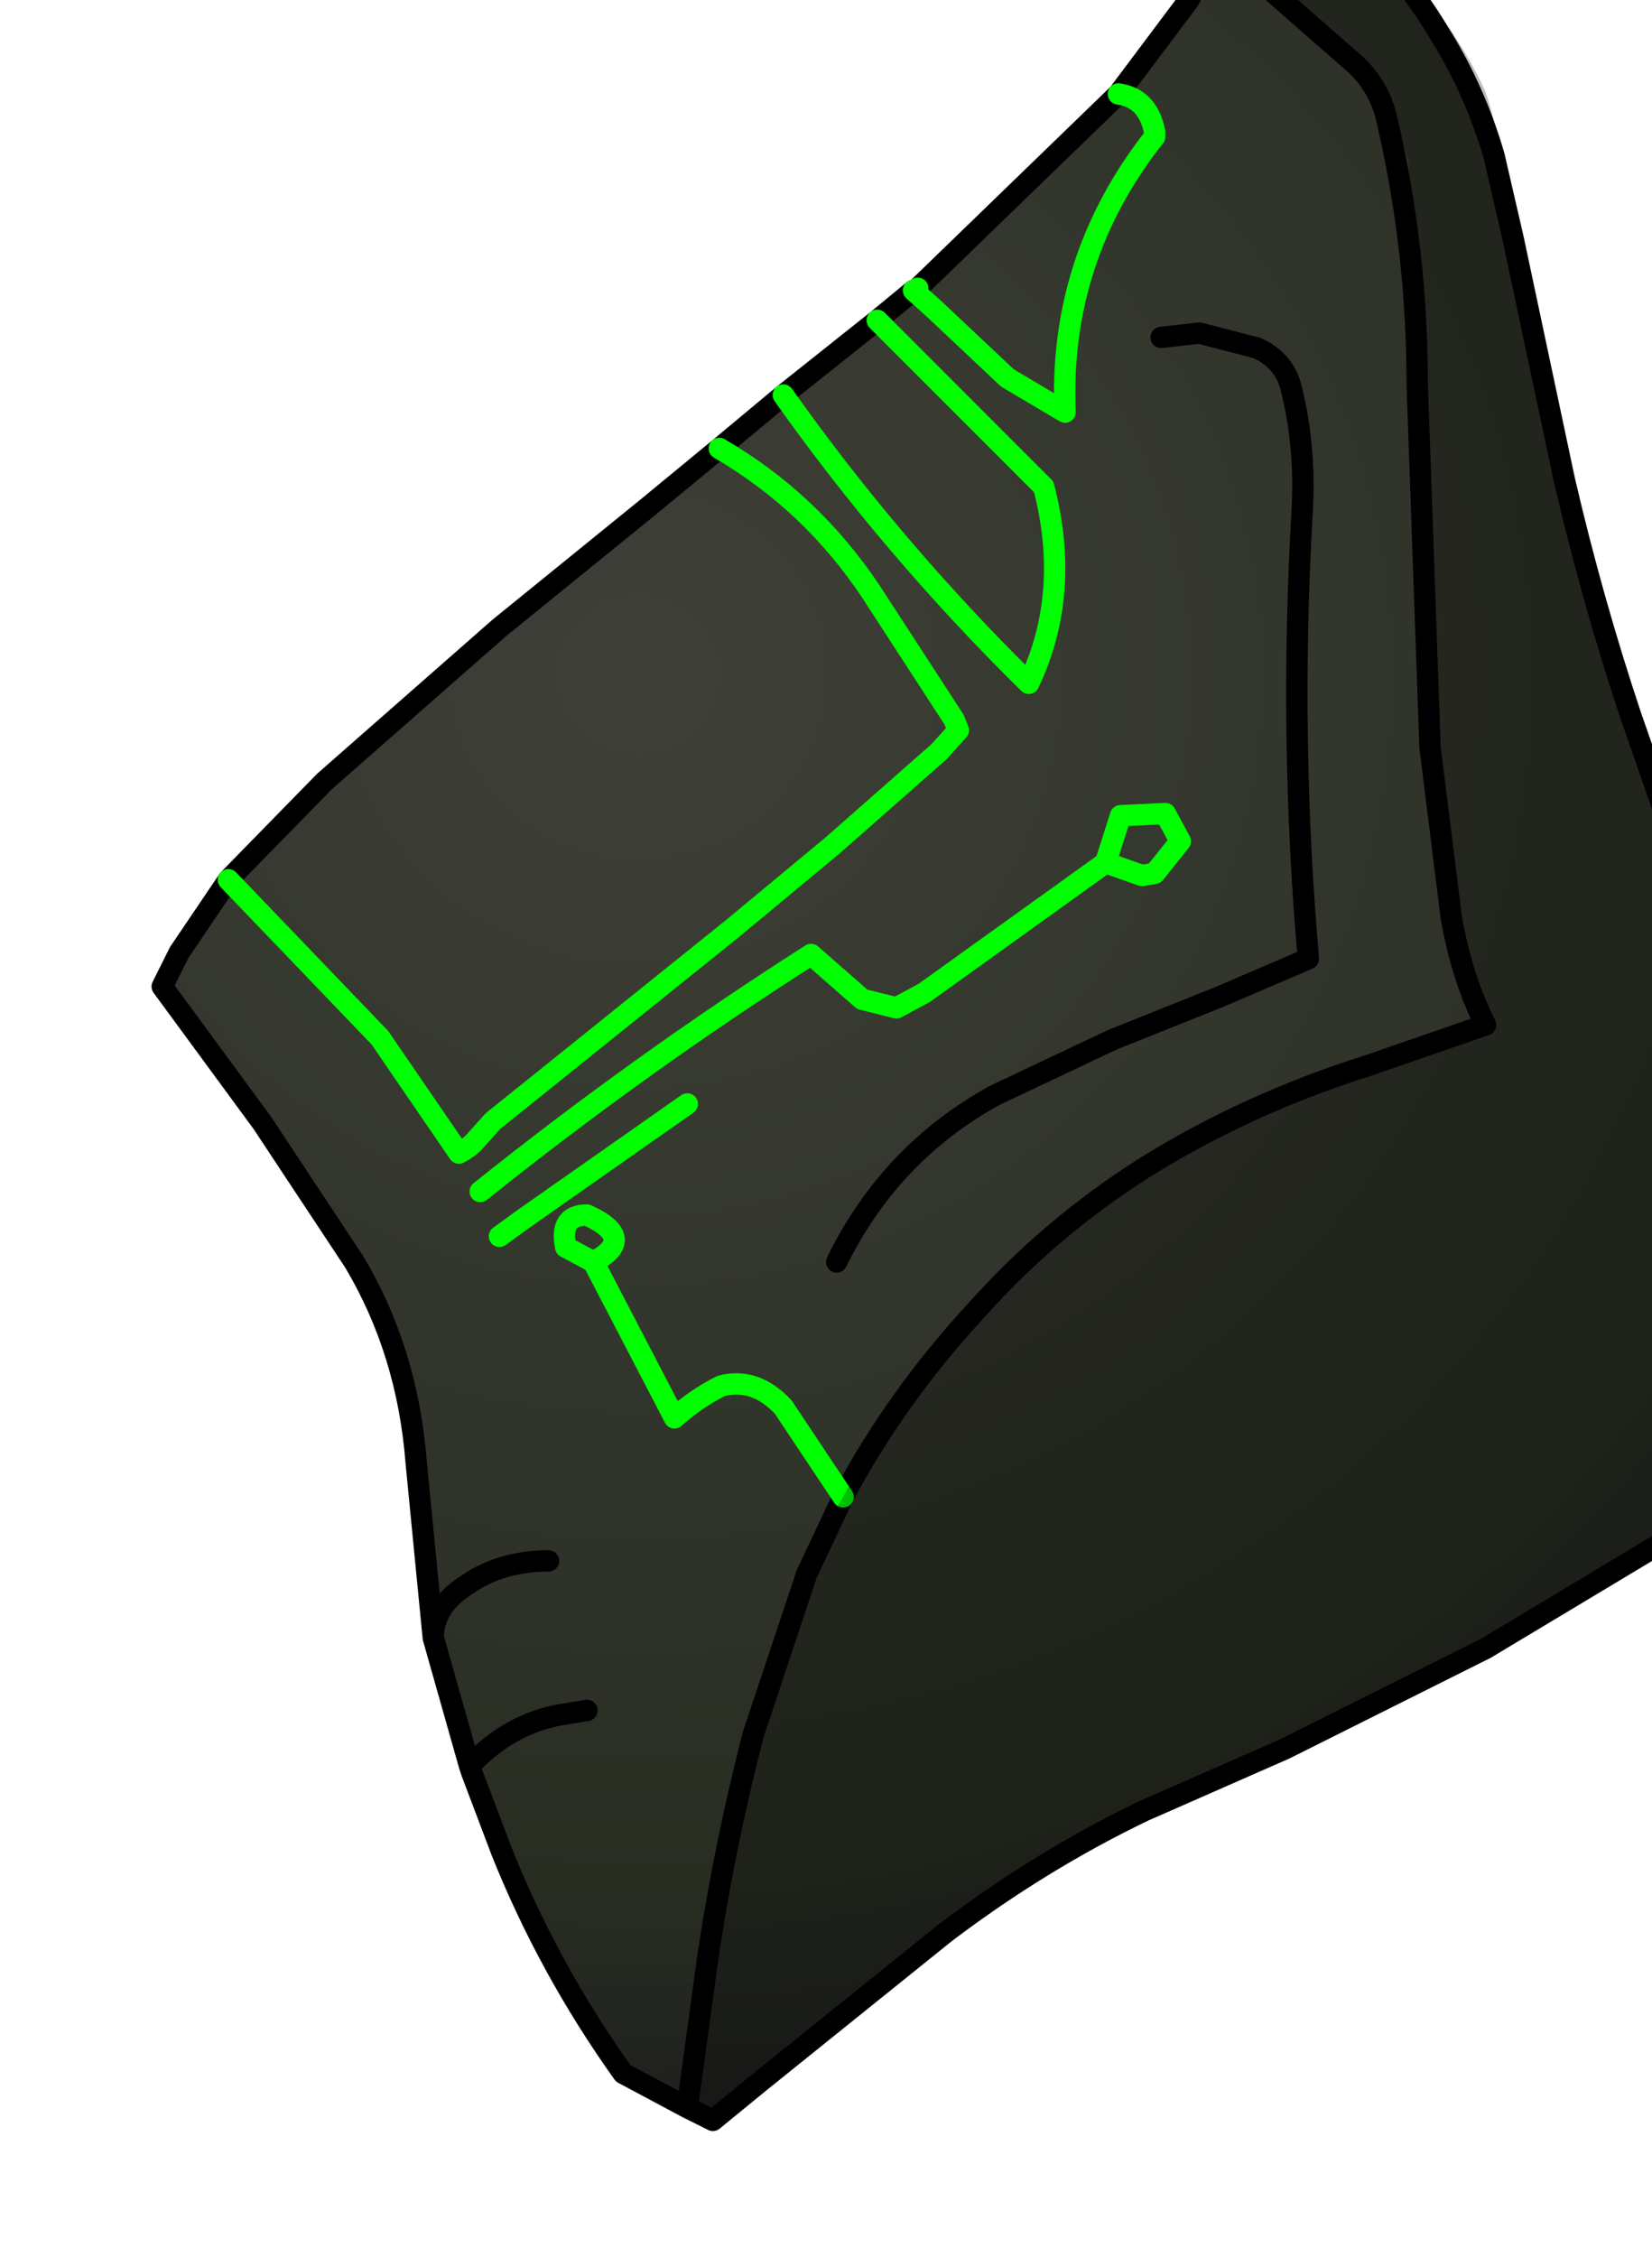 <?xml version="1.0" encoding="UTF-8" standalone="no"?>
<svg xmlns:xlink="http://www.w3.org/1999/xlink" height="52.85px" width="38.7px" xmlns="http://www.w3.org/2000/svg">
  <g transform="matrix(1.0, 0.0, 0.0, 1.0, 0.0, 0.0)">
    <path d="M21.5 6.75 L26.2 2.2 27.85 0.0 28.45 -1.05 28.95 -3.2 Q32.0 -2.1 33.7 0.75 34.55 2.1 35.0 3.65 L35.45 5.6 36.65 11.25 Q37.3 14.05 38.2 16.75 L40.5 23.35 41.2 25.6 42.15 30.05 42.25 33.15 41.95 33.75 39.3 35.9 34.8 38.6 30.1 40.95 26.8 42.4 Q24.4 43.55 22.15 45.25 L17.8 48.75 16.7 49.65 16.1 49.35 14.6 48.55 Q12.85 46.1 11.75 43.35 L11.05 41.5 11.0 41.35 10.15 38.35 9.75 34.25 Q9.55 31.65 8.3 29.55 L6.15 26.3 3.8 23.1 4.2 22.3 5.35 20.6 7.6 18.3 11.7 14.7 15.15 11.9 16.85 10.5 18.35 9.25 20.55 7.5 21.4 6.8 21.5 6.75 M28.45 -1.05 L29.8 -0.2 31.8 1.55 Q32.35 2.1 32.5 2.85 33.2 5.85 33.2 9.0 L33.5 17.5 34.0 21.5 Q34.25 22.9 34.8 24.0 L32.05 24.95 Q29.2 25.85 26.8 27.35 24.6 28.75 22.9 30.65 21.0 32.7 19.75 35.05 21.0 32.7 22.9 30.65 24.6 28.75 26.8 27.35 29.2 25.85 32.05 24.95 L34.8 24.0 Q34.25 22.9 34.0 21.5 L33.5 17.5 33.2 9.0 Q33.2 5.85 32.5 2.85 32.35 2.1 31.8 1.55 L29.8 -0.2 28.45 -1.05 M18.35 9.25 Q20.9 12.85 24.1 16.0 25.1 13.9 24.45 11.4 L20.55 7.5 24.45 11.4 Q25.1 13.9 24.1 16.0 20.9 12.85 18.35 9.25 M21.4 6.8 L21.9 7.25 23.6 8.85 24.95 9.65 Q24.8 6.05 27.05 3.2 L27.05 3.1 Q26.9 2.3 26.2 2.2 26.9 2.3 27.05 3.1 L27.05 3.2 Q24.8 6.05 24.95 9.65 L23.6 8.85 21.9 7.25 21.4 6.8 M27.2 7.9 L28.1 7.8 29.45 8.15 Q30.1 8.45 30.25 9.1 30.6 10.5 30.5 12.05 30.2 17.3 30.65 22.45 L28.55 23.35 26.05 24.35 23.3 25.65 Q20.85 27.0 19.6 29.55 20.85 27.0 23.3 25.65 L26.05 24.35 28.55 23.35 30.65 22.45 Q30.2 17.3 30.5 12.05 30.6 10.5 30.25 9.1 30.1 8.45 29.45 8.15 L28.1 7.8 27.2 7.9 M13.95 28.55 Q14.85 29.05 13.9 29.55 L13.25 29.2 Q13.1 28.45 13.75 28.45 L13.95 28.55 13.75 28.45 Q13.1 28.45 13.25 29.2 L13.9 29.55 Q14.85 29.05 13.95 28.55 M11.7 28.95 L12.25 28.55 16.1 25.85 12.25 28.55 11.7 28.95 M11.25 27.9 Q15.0 24.9 19.0 22.35 L20.2 23.4 21.0 23.6 21.65 23.25 25.9 20.2 26.75 20.5 27.05 20.45 27.65 19.7 27.3 19.05 26.25 19.1 25.9 20.2 26.25 19.1 27.3 19.05 27.65 19.7 27.05 20.45 26.75 20.5 25.9 20.2 21.65 23.25 21.0 23.6 20.2 23.4 19.0 22.35 Q15.0 24.9 11.25 27.9 M5.35 20.6 L8.9 24.3 10.75 27.0 Q10.95 26.9 11.1 26.75 L11.55 26.25 17.15 21.75 19.5 19.8 22.0 17.6 22.45 17.1 22.35 16.85 20.4 13.85 Q19.0 11.75 16.85 10.5 19.0 11.75 20.4 13.85 L22.35 16.85 22.45 17.1 22.0 17.6 19.5 19.8 17.15 21.75 11.55 26.25 11.1 26.75 Q10.95 26.9 10.75 27.0 L8.9 24.3 5.35 20.6 M12.85 36.55 Q11.75 36.55 10.95 37.1 10.15 37.6 10.15 38.35 10.15 37.6 10.95 37.1 11.75 36.55 12.85 36.55 M13.9 29.55 L15.8 33.2 Q16.3 32.75 16.9 32.45 17.7 32.25 18.35 32.95 L19.75 35.05 18.35 32.95 Q17.7 32.25 16.9 32.45 16.3 32.75 15.8 33.2 L13.9 29.55 M13.75 40.05 L13.15 40.15 Q11.95 40.35 11.0 41.35 11.95 40.35 13.15 40.15 L13.75 40.05 M19.75 35.05 L18.9 36.85 17.65 40.6 Q17.0 43.1 16.6 45.7 L16.1 49.35 16.6 45.7 Q17.0 43.1 17.65 40.6 L18.9 36.85 19.75 35.05" fill="url(#gradient0)" fill-rule="evenodd" stroke="none"/>
    <path d="M21.5 6.75 L26.2 2.2 27.85 0.0 28.45 -1.05 28.95 -3.2 Q32.0 -2.1 33.7 0.75 34.55 2.1 35.0 3.65 L35.45 5.6 36.65 11.25 Q37.3 14.05 38.2 16.75 L40.5 23.35 41.2 25.6 42.15 30.05 42.25 33.15 41.95 33.75 39.3 35.9 34.8 38.6 30.1 40.95 26.8 42.4 Q24.4 43.55 22.15 45.25 L17.8 48.75 16.7 49.65 16.1 49.35 14.6 48.55 Q12.85 46.1 11.75 43.35 L11.05 41.5 11.0 41.35 10.15 38.35 9.75 34.25 Q9.55 31.65 8.3 29.55 L6.15 26.3 3.8 23.1 4.2 22.3 5.35 20.6 7.6 18.3 11.7 14.7 15.15 11.9 16.85 10.5 18.35 9.25 20.55 7.5 21.4 6.8 M19.75 35.05 Q21.0 32.7 22.9 30.65 24.6 28.75 26.8 27.35 29.2 25.85 32.05 24.95 L34.8 24.0 Q34.25 22.9 34.0 21.5 L33.5 17.5 33.2 9.0 Q33.2 5.85 32.5 2.85 32.35 2.1 31.8 1.55 L29.8 -0.2 28.45 -1.05 M19.6 29.55 Q20.85 27.0 23.3 25.65 L26.05 24.35 28.55 23.35 30.65 22.45 Q30.2 17.3 30.5 12.05 30.6 10.5 30.25 9.1 30.1 8.45 29.45 8.15 L28.1 7.8 27.2 7.9 M10.15 38.35 Q10.15 37.6 10.95 37.1 11.75 36.55 12.85 36.55 M16.1 49.35 L16.6 45.7 Q17.0 43.1 17.65 40.6 L18.9 36.85 19.75 35.05 M11.0 41.35 Q11.95 40.35 13.15 40.15 L13.75 40.05" fill="none" stroke="#000000" stroke-linecap="round" stroke-linejoin="round" stroke-width="0.5"/>
    <path d="M21.4 6.8 L21.5 6.75 M26.2 2.2 Q26.9 2.3 27.05 3.1 L27.05 3.2 Q24.8 6.05 24.95 9.65 L23.6 8.85 21.9 7.25 21.4 6.8 M20.55 7.5 L24.45 11.4 Q25.1 13.9 24.1 16.0 20.9 12.85 18.35 9.25 M16.85 10.5 Q19.0 11.75 20.4 13.85 L22.35 16.85 22.45 17.1 22.0 17.6 19.5 19.8 17.15 21.75 11.55 26.25 11.1 26.75 Q10.95 26.9 10.75 27.0 L8.9 24.3 5.35 20.6 M25.9 20.2 L26.25 19.1 27.3 19.05 27.65 19.7 27.05 20.45 26.75 20.5 25.9 20.2 21.65 23.25 21.0 23.6 20.2 23.4 19.0 22.35 Q15.0 24.9 11.25 27.9 M16.1 25.85 L12.25 28.55 11.7 28.95 M13.95 28.55 L13.75 28.45 Q13.1 28.45 13.25 29.2 L13.9 29.55 Q14.85 29.05 13.95 28.55 M19.75 35.05 L18.35 32.95 Q17.7 32.25 16.9 32.45 16.3 32.75 15.8 33.2 L13.9 29.55" fill="none" stroke="#00ff00" stroke-linecap="round" stroke-linejoin="round" stroke-width="0.5"/>
    <path d="M28.45 -1.05 L28.95 -3.2 Q31.1 -2.45 32.6 -0.95 34.05 0.5 34.8 2.15 35.2 3.3 35.45 5.6 36.15 11.4 38.1 16.8 L40.5 23.35 Q42.15 27.6 42.5 32.35 L42.4 33.15 42.0 33.8 39.35 36.0 Q35.0 39.05 30.1 40.9 23.15 43.45 17.9 48.9 17.5 49.35 16.7 49.65 L16.1 49.35 Q16.5 45.45 17.05 42.45 17.75 38.5 19.75 35.05 20.5 33.6 21.5 32.3 22.8 30.55 24.4 29.15 28.95 25.15 34.8 24.0 33.85 22.45 33.7 20.65 L33.3 14.25 33.0 3.8 32.55 2.35 Q31.45 0.45 28.45 -1.05" fill="#000000" fill-opacity="0.251" fill-rule="evenodd" stroke="none"/>
  </g>
  <defs>
    <radialGradient cx="0" cy="0" gradientTransform="matrix(0.043, 0.0, 0.0, 0.042, 14.95, 15.8)" gradientUnits="userSpaceOnUse" id="gradient0" r="819.2" spreadMethod="pad">
      <stop offset="0.0" stop-color="#3f4039"/>
      <stop offset="0.827" stop-color="#282d22"/>
      <stop offset="1.0" stop-color="#1e1e1e"/>
    </radialGradient>
  </defs>
</svg>
